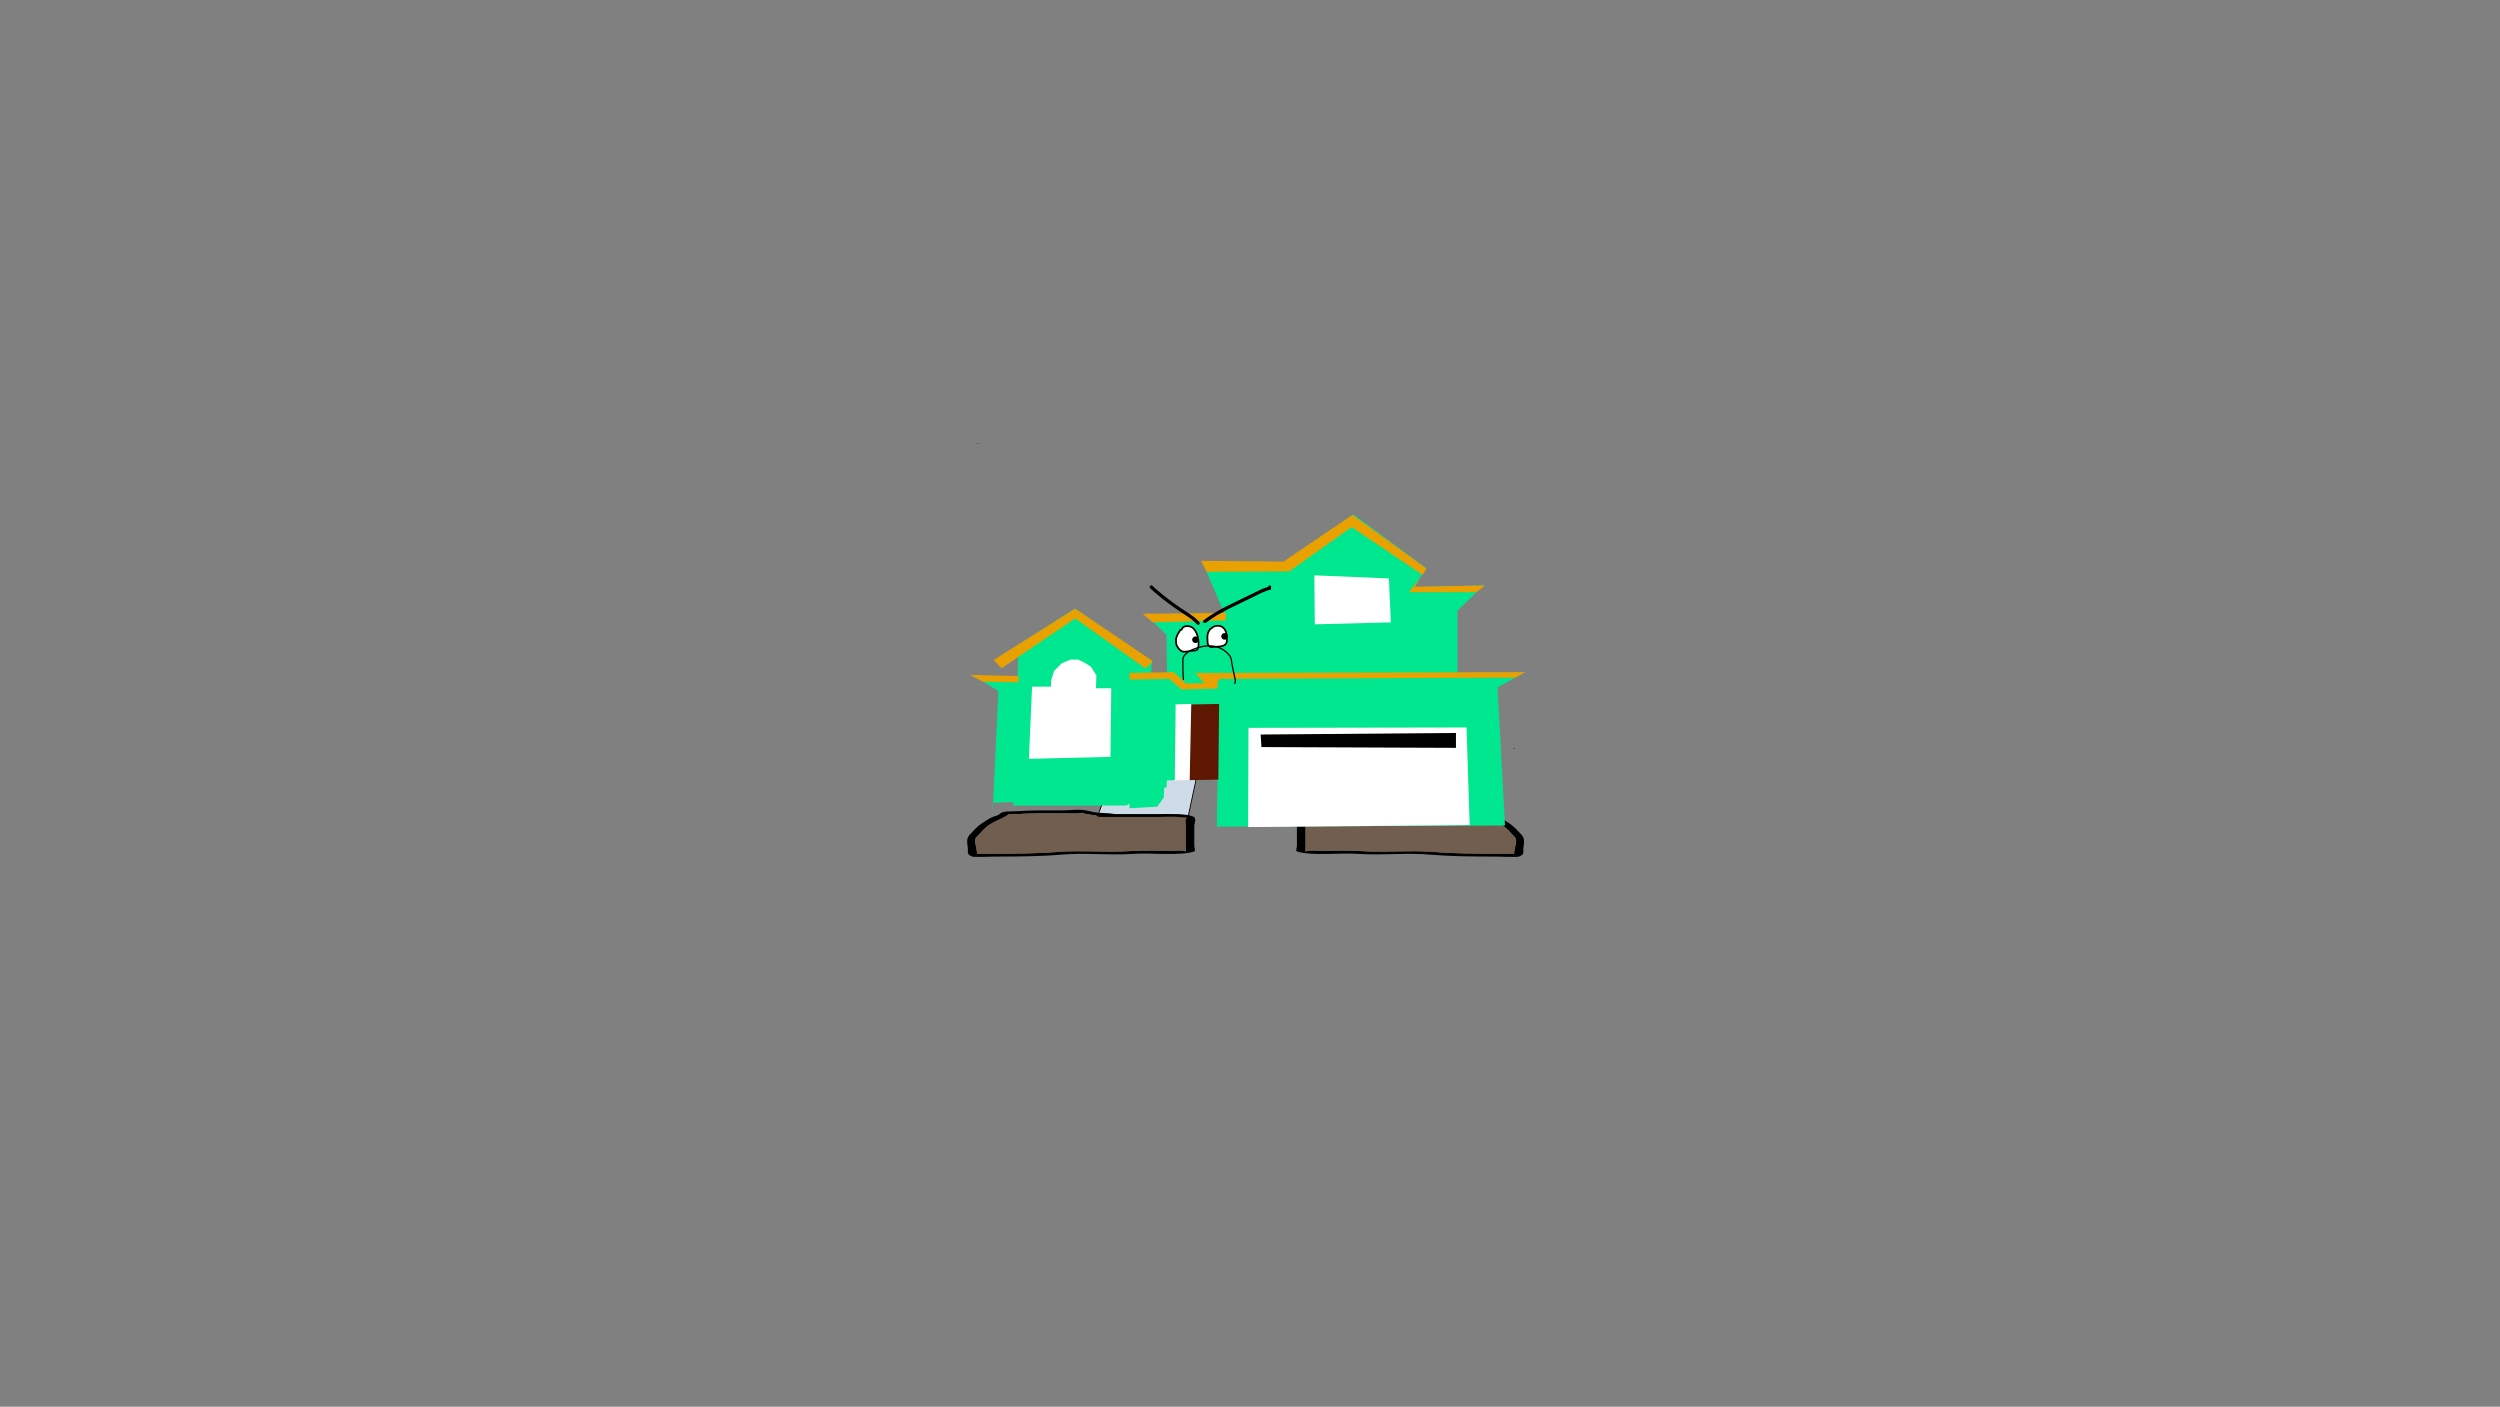 <svg version="1.1" xmlns="http://www.w3.org/2000/svg" xmlns:xlink="http://www.w3.org/1999/xlink" width="2878.25" height="1619.58" viewBox="0,0,2878.25,1619.58"><rect x="0" y="0" width="2878.25" height="1619.58" fill="#808080" stroke="none"/><g transform="translate(1117.373,629.809)"><g data-paper-data="{&quot;isPaintingLayer&quot;:true}" stroke-linejoin="miter" stroke-miterlimit="10" stroke-dasharray="" stroke-dashoffset="0" style="mix-blend-mode: normal"><path d="M-1117.373,989.77v-1619.58h2878.25v1619.58z" fill="none" fill-rule="nonzero" stroke="#000000" stroke-width="0" stroke-linecap="butt"/><path d="M382.773,310.059l-19.147,-37.827l90.951,0.335l32.551,37.492z" data-paper-data="{&quot;index&quot;:null}" fill="#cedce9" fill-rule="nonzero" stroke="#000000" stroke-width="1" stroke-linecap="round"/><path d="M495.778,308.093c-2.462,0.415 -4.881,0.652 -7.277,0.823c0.016,0.064 0.025,0.13 0.025,0.199c0,1.688 -5.011,1.688 -5.011,1.688c-22.134,0 -44.268,0 -66.402,0c-5.696,0 -19.868,-0.766 -24.069,0.244c-2.42,0.582 -4.152,0.524 -7.253,0.6c-0.35,0.009 -0.987,0.027 -1.549,0.038c2.998,0.721 1.549,7.385 1.549,9.247c0,7.879 0,15.757 0,23.636c0,1.407 0,2.814 0,4.221c0,0.563 -0.881,2.166 0,1.688c3.353,-1.819 9.898,-0.841 17.54,-0.844c15.065,-0.006 31.193,-0.549 45.988,0.364c27.018,1.82 56.067,-1.088 82.869,0.94c22.574,1.901 49.596,2.073 72.853,2.073c5.847,0 11.693,0 17.54,0c0.88,0 2.261,-0.04 3.691,-0.084c-1.439,-0.866 0.068,-2.96 0.068,-4.137c0,-4.396 4.374,-11.978 -0.996,-15.927c-4.745,-4.795 -7.746,-9.412 -15.486,-14.195c-5.711,-3.529 -14.601,-6.657 -19.326,-10.162c-2.291,-2.089 -4.341,-0.596 -11.801,-1.079c-16.507,-1.07 -33.062,-0.844 -50.114,-0.844c-6.216,0 -14.022,0.425 -20.046,0c-1.272,-0.09 -3.661,-0.423 -5.452,-0.697c3.276,0.853 -4.2,1.678 -7.341,2.207zM417.112,307.427c16.728,0 33.456,0 50.184,0c0.483,-0.081 0.965,-0.163 1.448,-0.244c6.356,-1.071 12.095,-0.787 17.54,-1.266c7.421,-0.653 11.86,-2.853 19.517,-3.377c4.399,-0.301 16.581,0.666 22.816,0.666c16.907,0 33.795,-0.326 50.114,0.844c9.168,0.657 16.916,-0.624 21.203,3.286c0.632,1.485 5.691,2.414 8.337,3.556c4.043,1.746 7.423,4.332 10.552,6.265c7.756,4.793 11.167,9.722 16.03,14.637c4.346,5.181 1.51,11.605 1.51,16.995c0,2.98 1.394,5.08 -5.011,7.597c-2.234,0.878 -22.869,0 -26.31,0c-23.989,0 -52.018,-0.214 -75.284,-2.173c-25.56,-2.517 -55.985,0.875 -82.404,-0.905c-21.29,-1.615 -54.151,2.688 -71.586,-2.831c-1.726,-0.546 0,-5.009 0,-5.909c0,-7.879 0,-15.757 0,-23.636c0,-2.634 -3.447,-8.923 1.782,-10.885c9.125,-3.423 26.201,-2.622 39.562,-2.622z" data-paper-data="{&quot;index&quot;:null}" fill="#000000" fill-rule="nonzero" stroke="none" stroke-width="1" stroke-linecap="butt"/><path d="M488.431,308.835c2.396,-0.171 4.845,-0.411 7.306,-0.825c3.141,-0.529 10.647,-1.355 7.37,-2.208c1.791,0.273 4.201,0.607 5.472,0.697c6.024,0.425 13.9,0.004 20.116,0.004c17.052,0 33.715,-0.202 50.222,0.868c7.46,0.483 9.526,-1.003 11.817,1.086c4.725,3.505 13.652,6.658 19.363,10.187c7.74,4.782 10.752,9.431 15.496,14.227c5.369,3.949 0.972,11.561 0.972,15.956c0,1.177 -1.516,3.277 -0.077,4.143c-1.43,0.044 -2.813,0.085 -3.693,0.085c-5.847,0 -11.704,0.005 -17.55,0.005c-23.257,0 -50.389,-0.142 -72.963,-2.043c-26.802,-2.028 -56.117,0.864 -83.135,-0.957c-14.796,-0.913 -30.97,-0.39 -46.034,-0.383c-7.642,0.003 -14.193,-0.978 -17.546,0.841c-0.881,0.478 -0.004,-1.128 -0.004,-1.691c0,-1.407 -0.009,-2.821 -0.009,-4.228c0,-7.879 -0.01,-15.804 -0.01,-23.683c0,-1.863 1.464,-8.542 -1.534,-9.263c0.562,-0.011 1.2,-0.03 1.55,-0.039c3.1,-0.076 4.837,-0.021 7.256,-0.603c4.201,-1.01 18.386,-0.252 24.082,-0.252c22.134,0 44.386,-0.034 66.52,-0.034c0,0 5.036,-0.003 5.036,-1.691c0,-0.069 -0.008,-0.136 -0.024,-0.199z" data-paper-data="{&quot;noHover&quot;:false,&quot;origItem&quot;:[&quot;Path&quot;,{&quot;applyMatrix&quot;:true,&quot;segments&quot;:[[[579.60736,595.76373],[0.95609,-0.20262],[0.00646,0.07548]],[[579.61718,596],[0,-0.08208],[0,2]],[[577.61718,598],[0,0],[-8.83333,0]],[[551.11718,598],[8.83333,0],[-2.27308,0]],[[541.51161,598.28885],[1.67648,-1.19621],[-0.96568,0.68904]],[[538.61718,599],[1.23739,-0.09027],[-0.13966,0.01019]],[[537.99901,599.04541],[0.22447,-0.0134],[1.19653,0.85421]],[[538.61718,610],[0,-2.20646],[0,9.33333]],[[538.61718,638],[0,-9.33333],[0,1.66667]],[[538.61718,643],[0,-1.66667],[0,0.66667]],[[538.61718,645],[-0.35177,0.56631],[1.33831,-2.15456]],[[545.61718,644],[-3.04994,0.00386],[6.01206,-0.00761]],[[563.97058,644.43107],[-5.90478,-1.08158],[10.78253,2.15651]],[[597.04254,645.54479],[-10.6965,-2.40266],[9.00888,2.25222]],[[626.11718,648],[-9.28168,0],[2.33333,0]],[[633.11718,648],[-2.33333,0],[0.35109,0]],[[634.59021,647.90091],[-0.5707,0.05184],[-0.57412,-1.02596]],[[634.61718,643],[0,1.39387],[0,-5.20707]],[[634.21982,624.13246],[2.14282,4.67827],[-1.8936,-5.6808]],[[628.03948,607.31672],[3.08887,5.66543],[-2.2791,-4.1802]],[[620.32688,595.27881],[1.8857,4.15235],[-0.91417,-2.47477]],[[615.61718,594],[2.9771,0.57275],[-6.58756,-1.26734]],[[595.61718,593],[6.8054,0],[-2.48058,0]],[[587.61718,593],[2.40395,0.50364],[-0.50743,-0.10631]],[[585.44122,592.1748],[0.71481,0.32365],[1.30749,1.01011]],[[582.51161,594.78885],[1.25365,-0.62682],[-0.98239,0.4912]]],&quot;closed&quot;:true}],&quot;index&quot;:null}" fill="#725e4f" fill-rule="nonzero" stroke="none" stroke-width="1" stroke-linecap="butt"/><path d="M7.53,-119.244c1.752,-0.087 3.485,0.021 5.199,0.325c-0.161,0.225 -0.378,0.333 -0.65,0.325c-1.512,-0.252 -3.029,-0.469 -4.549,-0.65z" fill="#77726b" fill-rule="evenodd" stroke="none" stroke-width="1" stroke-linecap="butt"/><path d="M7.53,-119.244c1.521,0.181 3.037,0.398 4.549,0.65c-1.883,0.072 -3.761,-0 -5.633,-0.217c0.355,-0.178 0.716,-0.323 1.083,-0.433z" fill="#484441" fill-rule="evenodd" stroke="none" stroke-width="1" stroke-linecap="butt"/><path d="M146.249,310.059l32.551,-88.962l90.951,-0.794l-19.148,89.757z" data-paper-data="{&quot;index&quot;:null}" fill="#cedce9" fill-rule="nonzero" stroke="#000000" stroke-width="1" stroke-linecap="round"/><path d="M137.598,308.093c-3.141,-0.529 -10.617,-1.354 -7.341,-2.207c-1.791,0.273 -4.181,0.607 -5.452,0.697c-6.024,0.425 -13.83,0 -20.046,0c-17.052,0 -33.608,-0.226 -50.114,0.844c-7.46,0.483 -9.51,-1.01 -11.801,1.079c-4.725,3.505 -13.615,6.633 -19.326,10.162c-7.74,4.782 -10.741,9.399 -15.486,14.195c-5.369,3.949 -0.996,11.531 -0.996,15.927c0,1.177 1.506,3.271 0.068,4.137c1.43,0.044 2.811,0.084 3.691,0.084c5.847,0 11.693,0 17.54,0c23.257,0 50.279,-0.171 72.853,-2.073c26.802,-2.028 55.851,0.88 82.869,-0.94c14.796,-0.913 30.924,-0.37 45.988,-0.364c7.642,0.003 14.187,-0.975 17.54,0.844c0.881,0.478 0,-1.126 0,-1.688c0,-1.407 0,-2.814 0,-4.221c0,-7.879 0,-15.757 0,-23.636c0,-1.863 -1.449,-8.526 1.549,-9.247c-0.562,-0.011 -1.199,-0.03 -1.549,-0.038c-3.101,-0.076 -4.833,-0.019 -7.253,-0.6c-4.201,-1.01 -18.373,-0.244 -24.069,-0.244c-22.134,0 -44.268,0 -66.402,0c0,0 -5.011,0 -5.011,-1.688c0,-0.069 0.008,-0.136 0.025,-0.199c-2.396,-0.171 -4.816,-0.408 -7.277,-0.823zM216.263,307.427c13.361,0 30.438,-0.802 39.562,2.622c5.229,1.962 1.782,8.251 1.782,10.885c0,7.879 0,15.757 0,23.636c0,0.9 1.726,5.363 0,5.909c-17.435,5.519 -50.296,1.215 -71.586,2.831c-26.419,1.78 -56.844,-1.612 -82.404,0.905c-23.266,1.959 -51.295,2.173 -75.284,2.173c-3.441,0 -24.076,0.878 -26.31,0c-6.405,-2.518 -5.011,-4.618 -5.011,-7.597c0,-5.39 -2.836,-11.814 1.51,-16.995c4.863,-4.915 8.274,-9.844 16.03,-14.637c3.129,-1.933 6.508,-4.519 10.552,-6.265c2.646,-1.143 7.704,-2.071 8.337,-3.556c4.287,-3.91 12.035,-2.629 21.203,-3.286c16.32,-1.17 33.208,-0.844 50.114,-0.844c6.235,0 18.417,-0.967 22.816,-0.666c7.657,0.524 12.096,2.723 19.517,3.377c5.445,0.479 11.184,0.196 17.54,1.266c0.483,0.081 0.965,0.163 1.448,0.244c16.728,0 33.456,0 50.184,0z" data-paper-data="{&quot;index&quot;:null}" fill="#000000" fill-rule="nonzero" stroke="none" stroke-width="1" stroke-linecap="butt"/><path d="M144.945,308.835c-0.016,0.064 -0.024,0.13 -0.024,0.199c0,1.688 5.036,1.691 5.036,1.691c22.134,0 44.386,0.034 66.52,0.034c5.696,0 19.881,-0.758 24.082,0.252c2.42,0.582 4.156,0.527 7.256,0.603c0.35,0.009 0.987,0.027 1.55,0.039c-2.998,0.721 -1.534,7.401 -1.534,9.263c0,7.879 -0.01,15.804 -0.01,23.683c0,1.407 -0.009,2.821 -0.009,4.228c0,0.563 0.878,2.169 -0.004,1.691c-3.353,-1.819 -9.904,-0.837 -17.546,-0.841c-15.065,-0.006 -31.238,-0.53 -46.034,0.383c-27.018,1.82 -56.332,-1.072 -83.135,0.957c-22.574,1.901 -49.705,2.043 -72.963,2.043c-5.847,0 -11.704,-0.005 -17.55,-0.005c-0.88,0 -2.263,-0.041 -3.693,-0.085c1.439,-0.866 -0.077,-2.966 -0.077,-4.143c0,-4.395 -4.397,-12.007 0.972,-15.956c4.745,-4.795 7.757,-9.444 15.496,-14.227c5.711,-3.529 14.638,-6.682 19.363,-10.187c2.291,-2.089 4.357,-0.602 11.817,-1.086c16.507,-1.07 33.169,-0.868 50.222,-0.868c6.216,0 14.092,0.421 20.116,-0.004c1.271,-0.09 3.681,-0.423 5.472,-0.697c-3.276,0.853 4.229,1.679 7.37,2.208c2.462,0.415 4.911,0.654 7.306,0.825z" data-paper-data="{&quot;noHover&quot;:false,&quot;origItem&quot;:[&quot;Path&quot;,{&quot;applyMatrix&quot;:true,&quot;segments&quot;:[[[579.60736,595.76373],[0.95609,-0.20262],[0.00646,0.07548]],[[579.61718,596],[0,-0.08208],[0,2]],[[577.61718,598],[0,0],[-8.83333,0]],[[551.11718,598],[8.83333,0],[-2.27308,0]],[[541.51161,598.28885],[1.67648,-1.19621],[-0.96568,0.68904]],[[538.61718,599],[1.23739,-0.09027],[-0.13966,0.01019]],[[537.99901,599.04541],[0.22447,-0.0134],[1.19653,0.85421]],[[538.61718,610],[0,-2.20646],[0,9.33333]],[[538.61718,638],[0,-9.33333],[0,1.66667]],[[538.61718,643],[0,-1.66667],[0,0.66667]],[[538.61718,645],[-0.35177,0.56631],[1.33831,-2.15456]],[[545.61718,644],[-3.04994,0.00386],[6.01206,-0.00761]],[[563.97058,644.43107],[-5.90478,-1.08158],[10.78253,2.15651]],[[597.04254,645.54479],[-10.6965,-2.40266],[9.00888,2.25222]],[[626.11718,648],[-9.28168,0],[2.33333,0]],[[633.11718,648],[-2.33333,0],[0.35109,0]],[[634.59021,647.90091],[-0.5707,0.05184],[-0.57412,-1.02596]],[[634.61718,643],[0,1.39387],[0,-5.20707]],[[634.21982,624.13246],[2.14282,4.67827],[-1.8936,-5.6808]],[[628.03948,607.31672],[3.08887,5.66543],[-2.2791,-4.1802]],[[620.32688,595.27881],[1.8857,4.15235],[-0.91417,-2.47477]],[[615.61718,594],[2.9771,0.57275],[-6.58756,-1.26734]],[[595.61718,593],[6.8054,0],[-2.48058,0]],[[587.61718,593],[2.40395,0.50364],[-0.50743,-0.10631]],[[585.44122,592.1748],[0.71481,0.32365],[1.30749,1.01011]],[[582.51161,594.78885],[1.25365,-0.62682],[-0.98239,0.4912]]],&quot;closed&quot;:true}],&quot;index&quot;:null}" fill="#725e4f" fill-rule="nonzero" stroke="none" stroke-width="1" stroke-linecap="butt"/><path d="M626.358,231.558c0,0.176 0,0.349 0,0.525c-0.504,0.014 -1.008,0.028 -1.513,0.042c0.001,-0.061 0.002,-0.122 0.002,-0.183c0,-0.123 -0.002,-0.246 -0.006,-0.368c0.506,-0.006 1.012,-0.012 1.517,-0.017z" fill="#000000" fill-rule="nonzero" stroke="none" stroke-width="1" stroke-linecap="butt"/><path d="M549.636,254.417c1.34,-0.087 2.654,0.045 3.941,0.394c-8.925,0.552 -17.859,0.815 -26.8,0.788c0.357,-0.244 0.707,-0.465 1.051,-0.657c7.27,-0.116 14.54,-0.289 21.808,-0.525z" fill="#cbcbcb" fill-rule="evenodd" stroke="none" stroke-width="1" stroke-linecap="butt"/><path d="M512.852,255.731c-8.229,0.318 -16.464,0.581 -24.698,0.788c-0.447,0.042 -0.885,-0.003 -1.314,-0.131c0.702,-0.349 1.4,-0.702 2.102,-1.051c7.533,-0.297 15.063,-0.47 22.596,-0.525c0.486,0.271 0.922,0.578 1.314,0.92z" fill="#a7a8a7" fill-rule="evenodd" stroke="none" stroke-width="1" stroke-linecap="butt"/><path d="M471.076,256.782c-8.671,0.289 -17.341,0.552 -26.012,0.788c-0.194,0.034 -0.37,-0.011 -0.525,-0.131c0.702,-0.349 1.4,-0.702 2.102,-1.051c7.704,-0.426 15.41,-0.602 23.122,-0.525c0.486,0.271 0.922,0.578 1.314,0.92z" fill="#a7a7a7" fill-rule="evenodd" stroke="none" stroke-width="1" stroke-linecap="butt"/><path d="M512.852,255.731c2.733,0.541 2.733,0.846 0,0.92c-8.542,0.244 -17.081,0.552 -25.618,0.92c-0.481,-0.087 -0.964,-0.176 -1.445,-0.263c0.045,-0.087 0.087,-0.176 0.131,-0.263c0.772,-0.166 1.516,-0.339 2.233,-0.525c8.234,-0.208 16.469,-0.47 24.698,-0.788z" fill="#c9c9c9" fill-rule="evenodd" stroke="none" stroke-width="1" stroke-linecap="butt"/><path d="M471.076,256.782c0.72,0.139 1.419,0.357 2.102,0.657c-9.984,0.486 -19.969,0.836 -29.953,1.051c0.547,-0.481 1.161,-0.788 1.839,-0.92c8.671,-0.236 17.341,-0.499 26.012,-0.788z" fill="#c9c9c9" fill-rule="evenodd" stroke="none" stroke-width="1" stroke-linecap="butt"/><path d="M427.46,258.621c0.662,0.068 1.274,0.286 1.839,0.657c-10.473,0.46 -20.896,0.767 -31.267,0.92c0.289,-0.289 0.641,-0.465 1.051,-0.525c0.42,0.071 0.77,-0.018 1.051,-0.263c9.109,-0.273 18.216,-0.536 27.325,-0.788z" fill="#c9c9c9" fill-rule="evenodd" stroke="none" stroke-width="1" stroke-linecap="butt"/><path d="M552.264,275.962c1.463,-0.134 2.867,0.084 4.204,0.657c-8.92,0.678 -17.854,1.117 -26.8,1.314c0.573,-0.528 1.274,-0.791 2.102,-0.788c6.873,-0.37 13.705,-0.765 20.494,-1.182z" fill="#cacaca" fill-rule="evenodd" stroke="none" stroke-width="1" stroke-linecap="butt"/><g fill-rule="nonzero"><path d="M283.476,321.937l0.903,-55.077l-58.237,1.806l-0.451,8.126h-2.709l-0.451,11.738l-7.675,10.383l-32.053,1.806l0.451,-5.417l-3.612,2.257h-130.47v-4.063l-23.475,0.903l-0.451,17.607l6.772,-146.27l-28.893,-18.058l51.014,1.806l0.903,-23.475l-18.058,12.189l-8.578,-8.578l91.645,-58.689l88.936,60.495l-1.354,14.446h18.51l-0.451,-44.694l-24.378,-23.475l91.193,-0.451l-25.733,-60.495l92.999,0.903l81.261,-55.077l83.519,61.849l-14.446,21.67l80.358,-1.806l-29.796,28.893v71.329h76.747l-30.699,17.155l8.578,158.911z" data-paper-data="{&quot;index&quot;:null}" fill="#00e78f" stroke="#000000" stroke-width="0" stroke-linecap="round"/><path d="M319.592,322.389l0.451,-114.217l251.007,-0.451l3.612,112.412z" data-paper-data="{&quot;index&quot;:null}" fill="#ffffff" stroke="#000000" stroke-width="0" stroke-linecap="round"/><path d="M558.862,231.196l-223.92,-0.903l-0.903,-14.446l224.823,-1.806z" data-paper-data="{&quot;index&quot;:null}" fill="#000000" stroke="#000000" stroke-width="0" stroke-linecap="round"/><path d="M627.031,150.386l-340.395,1.354l-2.257,4.966v6.32l-41.534,0.903l-13.995,-12.189l-45.597,0.903l-0.451,-7.675l51.014,-0.903l14.446,13.092l21.218,-0.451l-10.835,-11.738l380.123,-0.903z" data-paper-data="{&quot;index&quot;:null}" fill="#e8a100" stroke="#000000" stroke-width="0" stroke-linecap="round"/><path d="M582.337,51.969h-77.65l15.801,-19.864l-81.713,-55.077l-71.781,51.014l-95.256,0.451l-6.32,-12.641l94.805,0.903l79.456,-53.723l85.324,61.849l-13.544,20.767l80.81,-1.354z" data-paper-data="{&quot;index&quot;:null}" fill="#e8a100" stroke="#000000" stroke-width="0" stroke-linecap="round"/><path d="M293.86,84.474l-83.97,2.257l-11.738,-9.932l96.159,-0.903z" data-paper-data="{&quot;index&quot;:null}" fill="#e8a100" stroke="#000000" stroke-width="0" stroke-linecap="round"/><path d="M483.921,86.731l-87.582,2.257l-0.451,-56.431l85.776,3.612z" data-paper-data="{&quot;index&quot;:null}" fill="#ffffff" stroke="#000000" stroke-width="0" stroke-linecap="round"/><path d="M285.282,267.763l-49.66,0.903l0.903,-87.13l49.66,-0.903z" data-paper-data="{&quot;index&quot;:null}" fill="#5e1700" stroke="#000000" stroke-width="0" stroke-linecap="round"/><path d="M254.132,180.633l-1.806,88.033l-17.155,0.451l0.903,-88.033z" data-paper-data="{&quot;index&quot;:null}" fill="#ffffff" stroke="#000000" stroke-width="0" stroke-linecap="round"/><path d="M67.231,243.836l3.612,-83.067h21.67l0.451,-7.675l3.16,-10.383l9.029,-9.029l9.932,-4.063h9.029l8.126,4.063l6.32,4.063l6.32,9.932l-0.451,14.898h17.607l-0.903,79.004z" data-paper-data="{&quot;index&quot;:null}" fill="#ffffff" stroke="#000000" stroke-width="0" stroke-linecap="round"/><path d="M209.889,131.425l-8.126,8.578l-81.261,-57.786l-84.873,57.334l-9.029,-9.48l93.902,-59.14z" data-paper-data="{&quot;index&quot;:null}" fill="#e8a100" stroke="#000000" stroke-width="0" stroke-linecap="round"/><path d="M55.041,155.803l-41.082,-0.903l-14.446,-7.675l55.98,1.354z" data-paper-data="{&quot;index&quot;:null}" fill="#e8a100" stroke="#000000" stroke-width="0" stroke-linecap="round"/><path d="M282.964,90.741c8.77,-1.034 12.094,6.033 12.077,13.403c0,2.406 0.56,5.412 -1.092,7.435c-2.968,3.635 -10.091,2.969 -14.302,3.419c-1.685,0.18 -3.281,0.413 -4.786,-0.667c-2.009,-1.443 -1.994,-4.633 -1.997,-6.801c-0.64,-5.764 0.178,-9.241 2.83,-12.812c2.25,-1.681 4.203,-3.616 7.271,-3.978z" data-paper-data="{&quot;noHover&quot;:false,&quot;origItem&quot;:[&quot;Path&quot;,{&quot;applyMatrix&quot;:true,&quot;segments&quot;:[[[396.7648,318.20454],[2.3541,-1.75872],[-2.77516,3.73698]],[[393.82515,331.5022],[-0.67014,-6.03122],[0.00329,2.26849]],[[395.88516,338.57876],[-2.10238,-1.50951],[1.57501,1.13086]],[[400.86467,339.26113],[-1.76328,0.18877],[4.40649,-0.47173]],[[415.7218,335.712],[-3.10541,3.80392],[1.72876,-2.11761]],[[416.84062,327.98591],[0,2.5182],[0.01771,-7.71176]],[[404.31036,314.07138],[9.17735,-1.08212],[-3.21086,0.3786]]],&quot;closed&quot;:true}]}" fill="#ffffff" stroke="#000000" stroke-width="2" stroke-linecap="butt"/><path d="M241.765,95.298c1.277,0.426 1.714,-0.859 1.714,-0.859c1.247,-4.543 8.971,-4.032 12.118,-1.605c5.269,4.063 6.926,12.512 6.925,18.8c0.003,2.105 -0.146,5.354 -1.992,6.837c-1.318,1.058 -3.864,0.586 -5.463,0.858c-2.958,0.503 -8.022,1.695 -10.974,0.915c-3.41,-0.901 -6.946,-6.051 -7.332,-9.26c-1.135,-6.668 1.497,-10.459 5,-15.686c0.001,0.001 0.003,0.001 0.004,0.001z" data-paper-data="{&quot;noHover&quot;:false,&quot;origItem&quot;:[&quot;Path&quot;,{&quot;applyMatrix&quot;:true,&quot;segments&quot;:[[[361.24525,318.81899],[0.00151,0.00051],[-3.66489,5.46981]],[[356.04639,335.11485],[-1.18767,-6.97763],[0.40488,3.35858]],[[363.66173,344.74955],[-3.56839,-0.94243],[3.08924,0.81588]],[[375.07224,343.79302],[-3.09508,0.52595],[1.67299,-0.28429]],[[380.76088,342.91252],[-1.37891,1.10752],[1.93144,-1.55131]],[[382.81985,335.79282],[0.00265,2.20271],[0.00133,-6.58004]],[[375.62176,316.25198],[5.5139,4.25153],[-3.2932,-2.53924]],[[363.03117,317.92981],[1.30541,-4.75364],[0,0]],[[361.24978,318.8205],[1.33604,0.44535],[-0.00151,-0.0005]]],&quot;closed&quot;:true}]}" fill="#ffffff" stroke="#000000" stroke-width="2" stroke-linecap="butt"/><path d="M255.161,106.707c0,-2.111 1.711,-3.823 3.823,-3.823c2.111,0 3.823,1.711 3.823,3.823c0,2.111 -1.711,3.823 -3.823,3.823c-2.111,0 -3.823,-1.711 -3.823,-3.823z" fill="#000000" stroke="none" stroke-width="0.5" stroke-linecap="butt"/><path d="M288.638,102.854c0,-2.111 1.711,-3.823 3.823,-3.823c2.111,0 3.823,1.711 3.823,3.823c0,2.111 -1.711,3.823 -3.823,3.823c-2.111,0 -3.823,-1.711 -3.823,-3.823z" fill="#000000" stroke="none" stroke-width="0.5" stroke-linecap="butt"/><path d="M206.814,44.66c1.351,-1.351 2.703,0 2.703,0l0.798,0.815c1.337,1.072 2.59,2.247 3.81,3.45c8.958,7.745 18.227,14.68 27.969,21.379c7.423,5.104 15.418,9.272 21.357,16.194c0,0 1.244,1.451 -0.207,2.695c-1.451,1.244 -2.695,-0.207 -2.695,-0.207c-5.697,-6.653 -13.49,-10.631 -20.62,-15.532c-9.894,-6.801 -19.305,-13.853 -28.398,-21.721c-1.154,-1.14 -2.335,-2.26 -3.604,-3.272l-1.113,-1.097c0,0 -1.351,-1.351 0,-2.703z" fill="#000000" stroke="none" stroke-width="0.5" stroke-linecap="butt"/><path d="M342.659,45.812c0.052,-0.337 0.22,-0.699 0.582,-1.062c1.351,-1.351 2.703,0 2.703,0l0.019,4.173c-7.772,1.725 -13.893,5.275 -20.987,8.799c-18.427,9.152 -37.504,16.935 -54.095,29.409c0,0 -1.529,1.147 -2.676,-0.382c-1.147,-1.529 0.382,-2.676 0.382,-2.676c16.818,-12.584 36.037,-20.511 54.688,-29.774c6.595,-3.275 12.432,-6.548 19.383,-8.486z" fill="#000000" stroke="none" stroke-width="0.5" stroke-linecap="butt"/><path d="M245.24,153.208c-0.742,0.106 -0.849,-0.636 -0.849,-0.636l-0.098,-0.722c-0.055,-2.382 -0.317,-4.739 -0.404,-7.119c-0.15,-4.081 -0.277,-8.164 -0.201,-12.249c0.034,-1.791 -0.064,-4.31 0.667,-5.992c1.378,-3.174 5.516,-6.564 8.532,-7.993c8.722,-4.108 18.994,-6.792 28.714,-4.853c6.742,1.349 14.6,6.227 18.159,12.321c1.318,2.256 1.454,5.299 1.847,7.815c0.836,5.347 2.153,10.589 3.263,15.888c0.573,2.737 1.422,5.068 -0.055,7.613c0,0 -0.386,0.643 -1.029,0.257c-0.643,-0.386 -0.257,-1.029 -0.257,-1.029c1.284,-2.051 0.344,-4.283 -0.127,-6.534c-1.114,-5.324 -2.437,-10.591 -3.276,-15.964c-0.361,-2.314 -0.454,-5.225 -1.668,-7.303c-3.34,-5.718 -10.827,-10.33 -17.15,-11.594c-9.402,-1.885 -19.353,0.764 -27.781,4.739c-2.693,1.262 -6.572,4.405 -7.796,7.234c-0.646,1.494 -0.513,3.834 -0.542,5.422c-0.075,4.057 0.051,8.113 0.2,12.166c0.088,2.387 0.349,4.75 0.405,7.139l0.083,0.544c0,0 0.106,0.742 -0.636,0.849z" fill="#000000" stroke="none" stroke-width="0.5" stroke-linecap="butt"/></g></g></g></svg><!--rotationCenter:1437.37278:809.80931-->